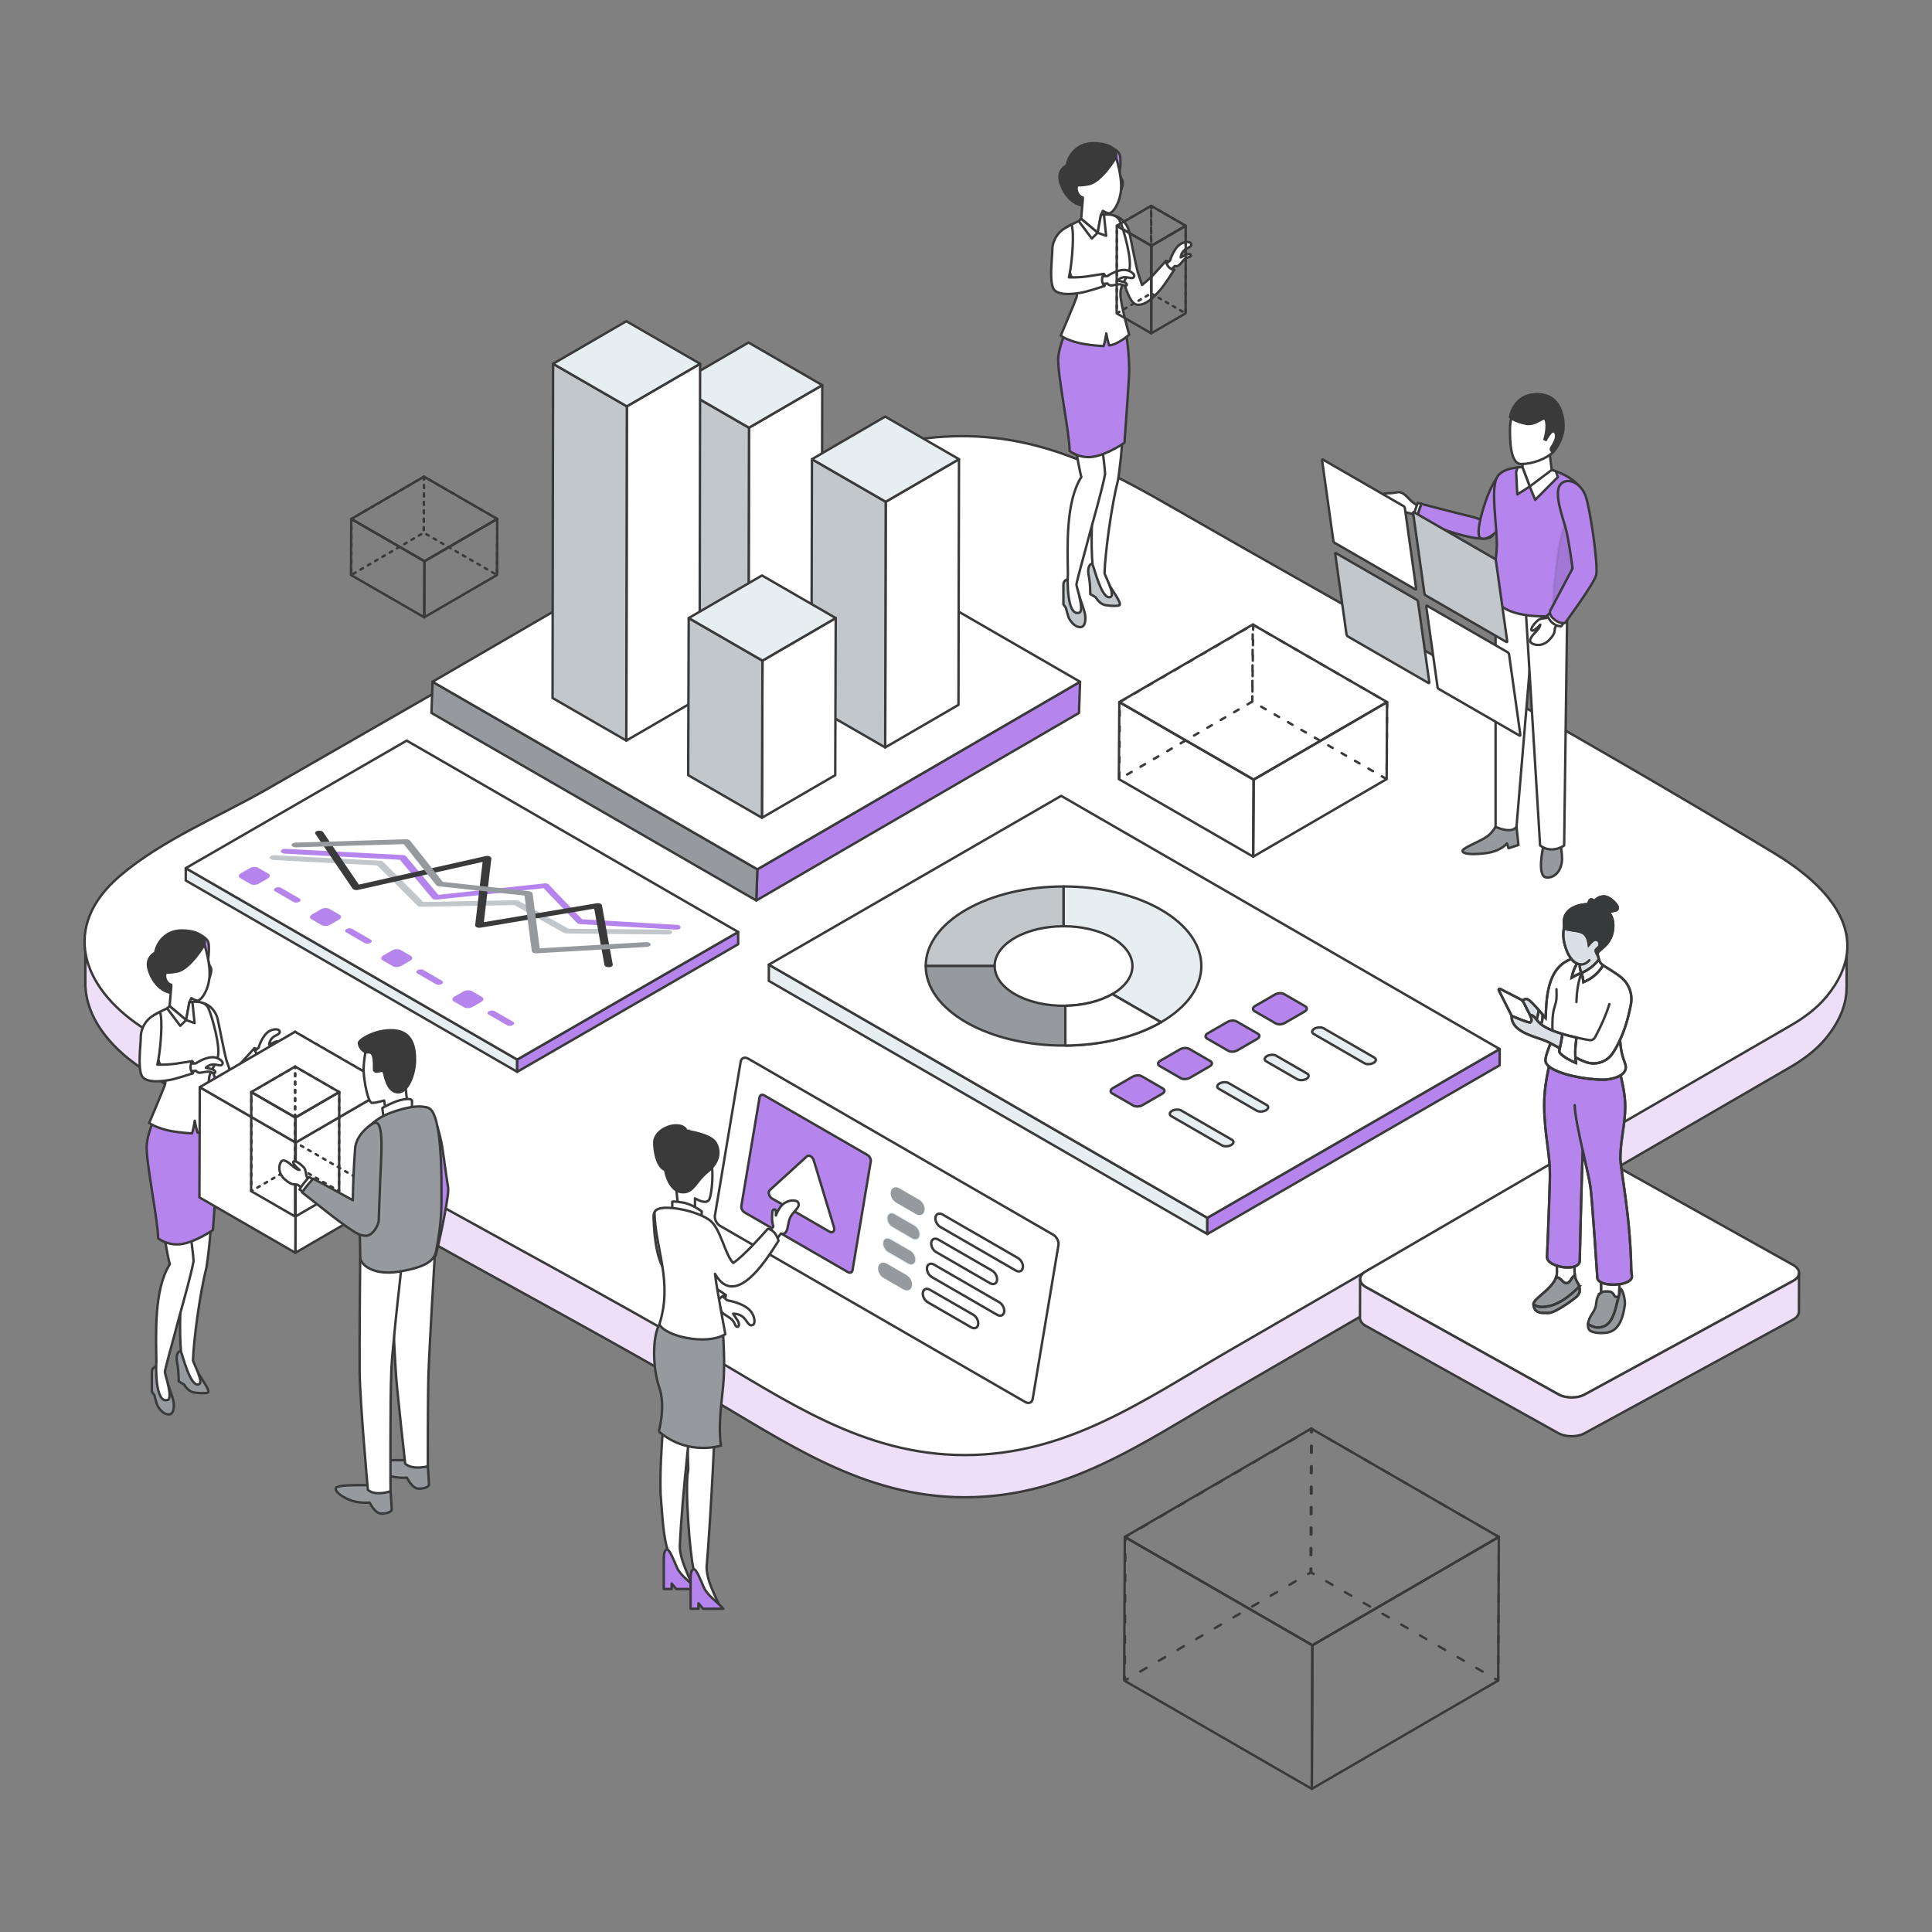 <?xml version="1.0" encoding="UTF-8"?>
<svg id="Layer_1" data-name="Layer 1" xmlns="http://www.w3.org/2000/svg" viewBox="0 0 800 800">
  <rect x="0" y="0" width="800" height="800" fill="#808080" stroke="none"/>
  <defs>
    <style>
      .cls-1 {
        stroke-dasharray: 0 0 1.18 2.35;
      }

      .cls-1, .cls-2, .cls-3, .cls-4, .cls-5, .cls-6, .cls-7, .cls-8, .cls-9, .cls-10, .cls-11, .cls-12, .cls-13, .cls-14, .cls-15, .cls-16, .cls-17, .cls-18, .cls-19, .cls-20, .cls-21, .cls-22, .cls-23, .cls-24, .cls-25, .cls-26, .cls-27 {
        stroke: #3a3a3a;
      }

      .cls-1, .cls-3, .cls-4, .cls-5, .cls-6, .cls-7, .cls-8, .cls-9, .cls-11, .cls-12, .cls-13, .cls-14, .cls-15, .cls-18, .cls-19, .cls-21, .cls-22, .cls-23, .cls-24, .cls-27 {
        stroke-linecap: round;
        stroke-linejoin: round;
      }

      .cls-1, .cls-7, .cls-11, .cls-28, .cls-19, .cls-25 {
        fill: #fff;
      }

      .cls-2, .cls-10, .cls-16, .cls-17, .cls-20, .cls-25, .cls-26 {
        stroke-miterlimit: 10;
      }

      .cls-2, .cls-29, .cls-27 {
        fill: #969a9e;
      }

      .cls-30, .cls-31, .cls-28, .cls-32, .cls-33, .cls-29 {
        stroke-width: 0px;
      }

      .cls-30, .cls-6, .cls-16 {
        fill: #b584ed;
      }

      .cls-3, .cls-32, .cls-26 {
        fill: #3a3a3a;
      }

      .cls-4 {
        stroke-dasharray: 0 0 1.14 2.28;
      }

      .cls-4, .cls-8, .cls-9, .cls-12, .cls-13, .cls-14, .cls-18, .cls-21, .cls-23, .cls-24 {
        fill: none;
      }

      .cls-5, .cls-33 {
        fill: #c2c7cc;
      }

      .cls-31, .cls-15 {
        fill: #e7eef2;
      }

      .cls-34 {
        isolation: isolate;
      }

      .cls-8 {
        stroke-dasharray: 0 0 2.82 5.65;
      }

      .cls-9 {
        stroke-dasharray: 0 0 1.16 2.33;
      }

      .cls-10 {
        opacity: .1;
      }

      .cls-11 {
        stroke-dasharray: 0 0 1.17 2.34;
      }

      .cls-12 {
        stroke-dasharray: 0 0 1.17 2.34;
      }

      .cls-13 {
        stroke-dasharray: 0 0 1.14 2.29;
      }

      .cls-14 {
        stroke-dasharray: 0 0 1.17 2.35;
      }

      .cls-17 {
        fill: #373a3a;
      }

      .cls-18 {
        stroke-dasharray: 0 0 2.99 5.98;
      }

      .cls-19 {
        stroke-dasharray: 0 0 1.17 2.34;
      }

      .cls-20 {
        fill: #dae0e5;
      }

      .cls-21 {
        stroke-dasharray: 0 0 2.14 4.27;
      }

      .cls-22 {
        fill: #eddff8;
      }

      .cls-24 {
        stroke-dasharray: 0 0 2.98 5.95;
      }
    </style>
  </defs>
  <g>
    <path class="cls-22" d="m35.34,386.98v21.86h.05c.72,12.4,9.5,24.28,23.04,33.4,73.6,49.55,155.18,90.02,231.91,134.54,35.43,20.55,66.83,43.21,109.22,43.21s73.81-22.66,109.22-43.21c77.3-44.85,154.61-89.69,231.91-134.54,5.57-3.17,11.21-7.25,15.3-12.23,6.14-7.47,8.66-14.55,8.63-21.17h.02v-21.86H35.34Z"/>
    <path class="cls-7" d="m741,424.92c-77.37,44.81-154.74,89.61-232.12,134.42-35.46,20.53-66.93,43.17-109.32,43.17-42.42,0-73.85-22.63-109.32-43.17-76.8-44.48-158.44-84.91-232.12-134.42-24.09-16.19-33.12-41.1-8.56-62.15,17.48-14.98,41.6-24.84,61.34-36.18,48.48-27.86,96.96-55.72,145.45-83.57,40.11-23.05,83.25-57.91,131.24-61.96,36.76-3.1,64.45,9.83,95.36,27.59,83.81,48.16,168.9,94.59,251.62,144.58,21.96,13.27,42.59,34.13,21.74,59.47-4.1,4.98-9.75,9.06-15.32,12.22h0Z"/>
  </g>
  <g>
    <g>
      <g>
        <path class="cls-6" d="m588.49,208.62l-1.89,5.47s7.66,4.32,16.2,6.8c8.54,2.48,13.63,2.88,15.16.99s-1.05-6.12-8.33-7.86-21.15-5.39-21.15-5.39Z"/>
        <path class="cls-6" d="m626.97,195.21c-4.6-2.33-7.79,2.95-10.13,8.1s-6.34,18.2-3.74,19.51c2.6,1.32,8.41-2.98,9.7-7.92,1.29-4.94,4.48-8.26,5.91-11.18s1.53-6.87-1.73-8.52Z"/>
        <path class="cls-7" d="m588.19,209.51s-.99.23-3.2-1.51-3.8-4.77-6.65-4.12c-3.48.79-5.38-.19-6.02,1.29-.64,1.48,1.52,3.18,4.08,4.52,2.56,1.35,5.96,2.89,10.56,3.39l1.23-3.57Z"/>
        <polygon class="cls-7" points="588.49 208.62 587.07 208.18 585.23 213.44 586.61 214.09 588.49 208.62"/>
      </g>
      <g>
        <path class="cls-27" d="m627.95,342.37l.8,7.53-4.09,1.34-.66-1.99s-2.44,3.09-8.09,3.93c-6,.89-10.31.48-10.31-.81s6.97-3.8,10-5.88c2.22-1.52,3.69-4.12,3.69-4.12h8.66Z"/>
        <path class="cls-27" d="m646.31,350.31s.51,3.15.51,5.51c0,2.65-1.59,7.56-6.2,7.56s-1.54-13.07-1.54-13.07h7.23Z"/>
        <path class="cls-7" d="m619.29,240.99v101.37s4.05,1.97,6.84,1.23c.72-.2,1.37-.59,1.82-1.23l8.48-101.37h-17.14Z"/>
        <path class="cls-7" d="m631.08,240.99l6.64,109.11c2.87,2.12,5.73,1.8,7.65,1.14,1.41-.48,2.31-1.14,2.31-1.14l1.42-109.11h-18.02Z"/>
      </g>
      <path class="cls-6" d="m619.79,248.56c2.8,6.13,16.62,7.35,24.68,6.33h.01c.91-.12,1.76-.25,2.5-.43,7.3-1.66,3.96-16.59,3.96-23.05,0-5.81,6.13-18.5,5.06-25.67-.12-.79-.32-1.52-.63-2.15-3.14-6.45-12.82-9.01-12.82-9.01l-12.64-1.11s-8.09,0-10.18,4.47c-2.44,5.24.07,18.93.07,27.41s-3.14,16.41,0,23.22Z"/>
      <polygon class="cls-7" points="642.54 194.58 641.98 200.2 633.43 201.44 630.4 193.44 631.28 183.38 641.17 183.56 642.54 194.58"/>
      <polygon class="cls-7" points="642.54 194.59 633.43 201.44 635.7 206.97 645.1 197.51 644.2 195.14 642.54 194.59"/>
      <polygon class="cls-7" points="633.43 201.44 630.4 193.44 628.38 193.56 627.81 195.48 628.28 204.75 633.43 201.44"/>
      <path class="cls-10" d="m644.48,254.89h.01c.91-.12,1.76-.25,2.5-.43,7.3-1.66,3.96-16.59,3.96-23.05,0-5.81,6.13-18.5,5.06-25.67-4.86-.4-9.3,12.29-10.89,23.22-1.6,10.92-3.13,25.88-.63,25.93Z"/>
      <path class="cls-7" d="m627.25,169.58s-2,3.23-2,7.83,0,14.73,4.65,14.73,10.37-2.11,13.23-4.97c0,0,2.6-6.15,2.6-8.82s-2.05-10.1-8.06-11.73c-7.62-2.06-9.53,1.06-10.41,2.95Z"/>
      <path class="cls-3" d="m643.14,187.18l-.53-.35c-.48-.32-.6-.96-.28-1.44.65-.97,1.64-2.6,1.94-4.04.46-2.21-.89-3.66-2.3-2-.88,1.04-1.56,2.16-1.8,2.81l-.64-.25c.51-1.42,1.37-5.58.55-7.94-.8-2.29-3.73,2.41-8.34,1.48-4.61-.92-6.47-2.68-6.47-2.68,0,0,1.23-9.56,11.24-9.56s10.94,9.89,10.94,13.46-2.18,8.32-4.3,10.51Z"/>
      <g>
        <path class="cls-7" d="m634.2,261.04c-.48-.37.44-2.37,2.74-4.27,1.28-1.06,3.47-.41,4.45-1.41.99-.99,1.99-2.2,1.99-2.2l3.87,2.94s-1.86,1.73-2.99,3.22c-1.13,1.49.62,2.19-2.79,5.7-2.71,2.8-6.18,2.25-7.44,1.15-1.22-1.07.33-2.89,2.09-4.73,1.76-1.84,1.68-2.79,1.68-2.79,0,0-2.68,3.09-3.6,2.39Z"/>
        <path class="cls-7" d="m642.63,252.97l-1.9,1.89s.6,1.94,2.44,3.32c1.53,1.15,3.26,1.17,3.26,1.17l1.53-2.02s-1.79-.73-3.16-1.83c-1.38-1.1-2.17-2.53-2.17-2.53Z"/>
        <path class="cls-6" d="m643.79,256.66c1.21.92,2.24,1.25,2.99,1.32.84.11,1.33-.1,1.33-.1,0,0,11.77-15.92,12.8-19.66,1.03-3.72-2.48-27.89-4.38-32.94-1.89-5.05-6.6-7.36-9.56-5.41-.28.19-.52.39-.72.63-3.23,3.52,1.18,14.4,2.35,19.33,1.24,5.25,2.57,15.51,2.57,15.51l-9.33,17.67s-.59,1.7,1.96,3.64Z"/>
      </g>
    </g>
    <g>
      <path class="cls-7" d="m581.73,210.42l4.67,33.3c.04.32-.11.46-.35.33l-33.42-19.29c-.24-.14-.46-.5-.51-.82l-4.67-33.3c-.04-.32.11-.46.35-.33l33.42,19.29c.24.14.46.5.51.82Z"/>
      <path class="cls-7" d="m624.87,270.95l4.67,33.3c.04.32-.11.46-.35.33l-33.42-19.29c-.24-.14-.46-.5-.51-.82l-4.67-33.3c-.04-.32.11-.46.35-.33l33.42,19.29c.24.14.46.5.51.82Z"/>
      <path class="cls-5" d="m587.17,249.18l4.67,33.3c.04.32-.11.46-.35.33l-33.42-19.29c-.24-.14-.46-.5-.51-.82l-4.67-33.3c-.04-.32.11-.46.35-.33l33.42,19.29c.24.14.46.5.51.82Z"/>
      <path class="cls-5" d="m619.43,232.19l4.67,33.3c.04.32-.11.46-.35.33l-33.42-19.29c-.24-.14-.46-.5-.51-.82l-4.67-33.3c-.04-.32.11-.46.35-.33l33.42,19.29c.24.14.46.5.51.82Z"/>
    </g>
  </g>
  <g>
    <g class="cls-34">
      <g>
        <polygon class="cls-30" points="447.23 282.3 446.79 295.22 313.16 372.87 313.61 359.96 447.23 282.3"/>
        <polygon class="cls-23" points="447.23 282.3 446.79 295.22 313.16 372.87 313.61 359.96 447.23 282.3"/>
      </g>
      <g>
        <polygon class="cls-29" points="313.61 359.96 313.16 372.87 178.66 295.22 179.11 282.3 313.61 359.96"/>
        <polygon class="cls-23" points="313.61 359.96 313.16 372.87 178.66 295.22 179.11 282.3 313.61 359.96"/>
      </g>
      <g>
        <polygon class="cls-28" points="447.23 282.3 313.61 359.96 179.11 282.3 312.73 204.65 447.23 282.3"/>
        <polygon class="cls-23" points="447.23 282.3 313.61 359.96 179.11 282.3 312.73 204.65 447.23 282.3"/>
      </g>
    </g>
    <g>
      <g class="cls-34">
        <polygon class="cls-7" points="340.48 159.48 340.26 261.21 309.92 278.84 310.14 177.11 340.48 159.48"/>
        <polygon class="cls-5" points="310.14 177.11 309.92 278.84 279.38 261.21 279.59 159.48 310.14 177.11"/>
        <polygon class="cls-15" points="340.48 159.48 310.14 177.11 279.59 159.48 309.94 141.84 340.48 159.48"/>
      </g>
      <g class="cls-34">
        <polygon class="cls-7" points="289.9 150.63 289.69 289.03 259.34 306.66 259.56 168.26 289.9 150.63"/>
        <polygon class="cls-5" points="259.56 168.26 259.34 306.66 228.8 289.03 229.02 150.63 259.56 168.26"/>
        <polygon class="cls-15" points="289.9 150.63 259.56 168.26 229.02 150.63 259.36 133 289.9 150.63"/>
      </g>
      <g class="cls-34">
        <polygon class="cls-7" points="397.1 190.14 396.88 291.87 366.54 309.5 366.75 207.77 397.1 190.14"/>
        <polygon class="cls-5" points="366.75 207.77 366.54 309.5 335.99 291.87 336.21 190.14 366.75 207.77"/>
        <polygon class="cls-15" points="397.1 190.14 366.75 207.77 336.21 190.14 366.55 172.5 397.1 190.14"/>
      </g>
      <g class="cls-34">
        <polygon class="cls-7" points="346.06 255.92 345.85 320.99 315.5 338.62 315.72 273.56 346.06 255.92"/>
        <polygon class="cls-5" points="315.72 273.56 315.5 338.62 284.96 320.99 285.18 255.92 315.72 273.56"/>
        <polygon class="cls-15" points="346.06 255.92 315.72 273.56 285.18 255.92 315.52 238.29 346.06 255.92"/>
      </g>
    </g>
  </g>
  <g>
    <g>
      <polygon class="cls-15" points="214.16 443.82 76.91 364.58 76.91 359.49 214.16 438.74 214.16 443.82"/>
      <polygon class="cls-6" points="214.16 443.82 305.66 390.99 305.66 385.91 214.16 438.74 214.16 443.82"/>
      <polygon class="cls-7" points="214.16 438.74 76.91 359.49 168.41 306.67 305.66 385.91 214.16 438.74"/>
    </g>
    <path class="cls-33" d="m112.19,355.82c-.35-.2-.55-.49-.5-.79.09-.55.92-.95,1.87-.9l43.81,2.28c.56.03,1.06.21,1.34.49l16.6,16.59,38.29-.72c.47,0,.92.09,1.26.28l20.51,11.5,41.29.42c.95,0,1.71.46,1.69,1.01-.02.55-.8.99-1.76.98l-41.97-.43c-.44,0-.86-.11-1.17-.28l-20.48-11.48-38.6.73c-.64.01-1.23-.18-1.55-.5l-16.67-16.66-42.92-2.23c-.42-.02-.79-.13-1.06-.29Z"/>
    <path class="cls-30" d="m116.78,353.17c-.35-.2-.55-.49-.5-.79.09-.55.92-.95,1.87-.9l48.65,2.59c.56.03,1.06.21,1.34.49l13.37,15.97,44.22-4.76c.47,0,.92.09,1.26.28l14.05,14.61,39.13,2.29c.95,0,1.71.46,1.69,1.01-.02.55-.8.99-1.76.98l-39.82-2.29c-.44,0-.86-.11-1.17-.28l-14.02-14.59-44.52,4.77c-.64.01-1.23-.18-1.55-.5l-13.44-16.04-47.76-2.54c-.42-.02-.79-.13-1.06-.29Z"/>
    <path class="cls-32" d="m146.37,368.29c-.16-.09-.29-.21-.38-.34l-15.4-22.65c-.35-.51.09-1.09.98-1.29.89-.2,1.89.05,2.24.56l14.77,21.72,52.54-11.81c.55-.12,1.17-.08,1.65.13.48.2.74.53.7.87l-3.11,26.36,46.7-7.82c.49-.08,1.02-.03,1.44.13.43.16.7.43.75.72l4.48,24.54c.1.55-.59,1.04-1.53,1.09-.95.06-1.8-.34-1.9-.89l-4.26-23.35-47.09,7.88c-.54.09-1.12.02-1.56-.18-.44-.2-.68-.52-.64-.84l3.09-26.22-51.61,11.6c-.66.15-1.38.05-1.85-.22Z"/>
    <path class="cls-29" d="m121.24,350.6c-.29-.17-.48-.4-.5-.65-.05-.55.68-1.02,1.63-1.05l45.8-1.38c.71-.02,1.37.21,1.66.58l13.52,17.07,35.78,3.88c.77.08,1.34.45,1.4.9l2.97,22.72,44.02-2.56c.95-.06,1.79.34,1.89.89.1.55-.6,1.04-1.54,1.09l-45.78,2.66c-.46.03-.92-.06-1.28-.23-.36-.18-.58-.42-.61-.69l-3.01-22.98-35.36-3.83c-.55-.06-1.02-.27-1.25-.56l-13.41-16.93-44.63,1.34c-.51.02-.98-.1-1.31-.29Z"/>
    <g>
      <g>
        <path class="cls-30" d="m133.18,383.07l-4.21-2.43c-.89-.51-.78-1.41.25-2.01l3.71-2.14c1.03-.59,2.59-.66,3.48-.14l4.21,2.43c.89.51.78,1.41-.25,2.01l-3.71,2.14c-1.03.59-2.59.66-3.48.14Z"/>
        <path class="cls-30" d="m151.07,390.54l-7.77-4.49c-.59-.34-.52-.94.17-1.34h0c.68-.4,1.72-.44,2.31-.1l7.77,4.49c.59.34.52.94-.17,1.34h0c-.68.4-1.72.44-2.31.1Z"/>
      </g>
      <g>
        <path class="cls-30" d="m103.69,366.05l-4.21-2.43c-.89-.51-.78-1.41.25-2.01l3.71-2.14c1.03-.59,2.59-.66,3.48-.14l4.21,2.43c.89.51.78,1.41-.25,2.01l-3.71,2.14c-1.03.59-2.59.66-3.48.14Z"/>
        <path class="cls-30" d="m121.59,373.52l-7.77-4.49c-.59-.34-.52-.94.17-1.34h0c.68-.4,1.72-.44,2.31-.1l7.77,4.49c.59.34.52.94-.17,1.34h0c-.68.4-1.72.44-2.31.1Z"/>
      </g>
      <g>
        <path class="cls-30" d="m162.66,400.09l-4.21-2.43c-.89-.51-.78-1.41.25-2.01l3.71-2.14c1.03-.59,2.59-.66,3.48-.14l4.21,2.43c.89.51.78,1.41-.25,2.01l-3.71,2.14c-1.03.59-2.59.66-3.48.14Z"/>
        <path class="cls-30" d="m180.56,407.56l-7.77-4.49c-.59-.34-.52-.94.17-1.34h0c.68-.4,1.72-.44,2.31-.1l7.77,4.49c.59.34.52.94-.17,1.34h0c-.68.4-1.72.44-2.31.1Z"/>
      </g>
      <g>
        <path class="cls-30" d="m192.14,417.11l-4.21-2.43c-.89-.51-.78-1.41.25-2.01l3.71-2.14c1.03-.59,2.59-.66,3.48-.14l4.21,2.43c.89.51.78,1.41-.25,2.01l-3.71,2.14c-1.03.59-2.59.66-3.48.14Z"/>
        <path class="cls-30" d="m210.04,424.58l-7.77-4.49c-.59-.34-.52-.94.17-1.34h0c.68-.4,1.72-.44,2.31-.1l7.77,4.49c.59.34.52.94-.17,1.34h0c-.68.4-1.72.44-2.31.1Z"/>
      </g>
    </g>
  </g>
  <g>
    <g>
      <polygon class="cls-15" points="499.93 511 318.36 406.17 318.36 399.44 499.93 504.27 499.93 511"/>
      <polygon class="cls-6" points="499.93 511 620.98 441.11 620.98 434.38 499.93 504.27 499.93 511"/>
      <polygon class="cls-7" points="499.93 504.27 318.36 399.44 439.41 329.55 620.98 434.38 499.93 504.27"/>
    </g>
    <g>
      <g>
        <path class="cls-15" d="m480.74,423.3l-20.17-11.65c11.14-6.43,11.13-16.87,0-23.3-5.57-3.22-12.87-4.82-20.18-4.82v-16.47c14.6,0,29.21,3.21,40.35,9.64,22.28,12.86,22.28,33.73,0,46.59Z"/>
        <path class="cls-5" d="m420.21,388.36c-5.57,3.22-8.36,7.43-8.36,11.65h-28.53c0-8.43,5.57-16.87,16.71-23.3,11.14-6.43,25.74-9.64,40.34-9.64v16.47c-7.3,0-14.6,1.61-20.16,4.82Z"/>
        <path class="cls-27" d="m480.74,423.3c-10.95,6.32-25.26,9.54-39.6,9.64-14.85.11-29.76-3.11-41.09-9.65-5.51-3.18-9.66-6.85-12.45-10.77-2.83-4-4.27-8.26-4.27-12.52h28.54c-.01,2.13.7,4.26,2.13,6.27,1.4,1.95,3.46,3.78,6.22,5.38,5.75,3.32,13.37,4.93,20.92,4.82,7.05-.11,14.04-1.71,19.43-4.82l20.18,11.65Z"/>
        <path class="cls-7" d="m480.74,423.3c-10.95,6.32-25.26,9.54-39.6,9.64v-16.48c7.05-.11,14.04-1.71,19.43-4.82l20.18,11.65Z"/>
      </g>
      <g>
        <g>
          <path class="cls-6" d="m528.22,423.76l-8.73-5.04c-.97-.56-.85-1.54.27-2.19l8.19-4.73c1.12-.65,2.82-.72,3.79-.16l8.73,5.04c.97.56.85,1.54-.27,2.19l-8.19,4.73c-1.12.65-2.82.72-3.79.16Z"/>
          <path class="cls-15" d="m564.97,440.26l-20.97-12.1c-.98-.56-.85-1.55.27-2.2h0c1.13-.65,2.83-.72,3.81-.16l20.97,12.1c.98.56.85,1.55-.27,2.2h0c-1.13.65-2.83.72-3.81.16Z"/>
        </g>
        <g>
          <path class="cls-6" d="m469.27,457.79l-8.73-5.04c-.97-.56-.85-1.54.27-2.19l8.19-4.73c1.12-.65,2.82-.72,3.79-.16l8.73,5.04c.97.56.85,1.54-.27,2.19l-8.19,4.73c-1.12.65-2.82.72-3.79.16Z"/>
          <path class="cls-15" d="m506.01,474.29l-20.97-12.1c-.98-.56-.85-1.55.27-2.2h0c1.13-.65,2.83-.72,3.81-.16l20.97,12.1c.98.56.85,1.55-.27,2.2h0c-1.13.65-2.83.72-3.81.16Z"/>
        </g>
        <g>
          <path class="cls-6" d="m508.57,435.1l-8.73-5.04c-.97-.56-.85-1.54.27-2.19l8.19-4.73c1.12-.65,2.82-.72,3.79-.16l8.73,5.04c.97.56.85,1.54-.27,2.19l-8.19,4.73c-1.12.65-2.82.72-3.79.16Z"/>
          <g>
            <path class="cls-31" d="m537.15,446.89l-12.8-7.39c-.98-.56-.85-1.55.27-2.2h0c1.13-.65,2.83-.72,3.81-.16l12.8,7.39c.98.56.85,1.55-.27,2.2h0c-1.13.65-2.83.72-3.81.16Z"/>
            <path class="cls-23" d="m537.15,446.89l-12.8-7.39c-.98-.56-.85-1.55.27-2.2h0c1.13-.65,2.83-.72,3.81-.16l12.8,7.39c.98.56.85,1.55-.27,2.2h0c-1.13.65-2.83.72-3.81.16Z"/>
          </g>
        </g>
        <g>
          <path class="cls-6" d="m488.92,446.45l-8.73-5.04c-.97-.56-.85-1.54.27-2.19l8.19-4.73c1.12-.65,2.82-.72,3.79-.16l8.73,5.04c.97.56.85,1.54-.27,2.19l-8.19,4.73c-1.12.65-2.82.72-3.79.16Z"/>
          <path class="cls-15" d="m520.38,459.9l-15.68-9.05c-.98-.56-.85-1.55.27-2.2h0c1.13-.65,2.83-.72,3.81-.16l15.68,9.05c.98.56.85,1.55-.27,2.2h0c-1.13.65-2.83.72-3.81.16Z"/>
        </g>
      </g>
    </g>
  </g>
  <g class="cls-34">
    <g>
      <polygon class="cls-23" points="574.36 290.72 574.18 322.61 518.92 354.72 519.11 322.83 574.36 290.72"/>
      <polygon class="cls-21" points="518.93 258.61 518.56 290.5 463.49 322.61 463.67 290.72 518.93 258.61"/>
      <polygon class="cls-23" points="519.11 322.83 518.92 354.72 463.3 322.61 463.49 290.72 519.11 322.83"/>
      <polygon class="cls-21" points="574.36 290.72 574.18 322.61 518.56 290.5 518.74 258.61 574.36 290.72"/>
      <polygon class="cls-23" points="574.36 290.72 519.11 322.83 463.49 290.72 518.74 258.61 574.36 290.72"/>
    </g>
  </g>
  <g class="cls-34">
    <g>
      <polygon class="cls-23" points="205.9 214.88 205.8 238.09 175.67 255.61 175.77 232.4 205.9 214.88"/>
      <polygon class="cls-9" points="175.57 197.37 175.47 220.58 145.44 238.1 145.54 214.88 175.57 197.37"/>
      <polygon class="cls-23" points="175.77 232.4 175.67 255.61 145.34 238.1 145.44 214.88 175.77 232.4"/>
      <polygon class="cls-9" points="205.9 214.88 205.8 238.09 175.47 220.58 175.57 197.37 205.9 214.88"/>
      <polygon class="cls-23" points="205.9 214.88 175.77 232.4 145.44 214.88 175.57 197.37 205.9 214.88"/>
    </g>
  </g>
  <g class="cls-34">
    <g>
      <polygon class="cls-23" points="620.64 636.41 620.38 695.87 543.19 740.73 543.44 681.27 620.64 636.41"/>
      <g>
        <polyline class="cls-23" points="541.91 592.3 543.2 591.55 543.19 593.05"/>
        <line class="cls-8" x1="543.17" y1="598.69" x2="542.96" y2="646.7"/>
        <polyline class="cls-23" points="542.95 649.52 542.94 651.01 541.65 651.76"/>
        <line class="cls-24" x1="536.5" y1="654.75" x2="469.61" y2="693.63"/>
        <polyline class="cls-23" points="467.04 695.12 465.75 695.87 465.75 694.38"/>
        <line class="cls-8" x1="465.78" y1="688.73" x2="465.99" y2="640.73"/>
        <polyline class="cls-23" points="466 637.91 466 636.41 467.29 635.66"/>
        <line class="cls-24" x1="472.44" y1="632.67" x2="539.33" y2="593.8"/>
      </g>
      <polygon class="cls-23" points="543.44 681.27 543.19 740.73 465.49 695.87 465.75 636.41 543.44 681.27"/>
      <g>
        <polyline class="cls-23" points="619.34 635.67 620.64 636.41 620.63 637.9"/>
        <line class="cls-8" x1="620.61" y1="643.55" x2="620.4" y2="691.56"/>
        <polyline class="cls-23" points="620.38 694.38 620.38 695.87 619.09 695.13"/>
        <line class="cls-18" x1="613.91" y1="692.14" x2="546.56" y2="653.26"/>
        <polyline class="cls-23" points="543.97 651.76 542.68 651.01 542.69 649.52"/>
        <line class="cls-8" x1="542.71" y1="643.87" x2="542.92" y2="595.87"/>
        <polyline class="cls-23" points="542.93 593.05 542.94 591.55 544.23 592.3"/>
        <line class="cls-18" x1="549.41" y1="595.29" x2="616.75" y2="634.17"/>
      </g>
      <polygon class="cls-23" points="620.64 636.41 543.44 681.27 465.75 636.41 542.94 591.55 620.64 636.41"/>
    </g>
  </g>
  <g class="cls-34">
    <path class="cls-7" d="m742.63,523.87c3.08,1.78,3.1,4.66.04,6.44l-86.3,47.03c-3.06,1.78-8.04,1.78-11.12,0l-79.73-44.41c-3.08-1.78-3.1-4.66-.04-6.44l83.61-48.67c3.06-1.78,8.04-1.78,11.12,0l82.42,46.06Z"/>
    <path class="cls-22" d="m742.66,530.32l-86.3,47.03c-3.06,1.78-8.04,1.78-11.12,0l-79.73-44.41c-1.55-.9-2.33-2.07-2.32-3.24l-.05,16.03c0,1.17.77,2.35,2.32,3.24l79.73,44.41c3.08,1.78,8.06,1.78,11.12,0l86.3-47.03c1.52-.88,2.28-2.04,2.29-3.2l.05-16.03c0,1.16-.76,2.32-2.29,3.2Z"/>
  </g>
  <g>
    <g>
      <g>
        <path class="cls-6" d="m482.79,108.06s2.4.17,3.36,3.75c0,0-1.76-.04-2.86-1.03-1.11-.99-.5-2.72-.5-2.72Z"/>
        <path class="cls-7" d="m493.14,100.79c-.31-.71-2.53-.88-4.36.29-2.85,1.83-4.27,6.77-4.27,6.77l-2.54,2.16,2.48,2.21,2.01-2.07s.75.28,1.57-.22,1.83-2.27,2.95-2.95,2.12-.53,2.16-1.19c.04-.67-1.04-.76-2.03-.28-.99.48-2.19,1.06-2.19,1.06,0,0,.03-1.51,1.26-2.77,1.32-1.36,3.66-1.42,2.97-3.01Z"/>
        <path class="cls-7" d="m460.2,99.3c1.32,3.58,4.58,16.69,5.9,19.99,1.19,2.98,2.6,7.21,5.42,6.89,3.17.06,6.45-3.44,8.52-5.68,2.09-2.26,6.11-8.7,6.11-8.7,0,0-1.49-.27-2.37-1.43-.88-1.16-1-2.32-1-2.32,0,0-2.86,3.14-4.68,5.18-1.33,1.49-3.32,3.25-5.2,4.76-.63-2.01-1.4-3.95-1.74-5.2-.94-3.36-2.64-12.56-3.58-16.8-.94-4.24-5.01-7.3-7.39-6.52-3.97,1.3-1.32,6.24,0,9.82Z"/>
      </g>
      <path class="cls-5" d="m451.47,246.02l2.24,1.28s1.56,2.91,4.09,3.29c2.53.39,5.19.43,5.76,0,1.12-.85-3.52-6.73-4.23-8.48-.71-1.75-5.33-8.66-6.96-8.66s-2.01,2.49-1.63,4.47c.39,1.98.72,4.35.72,8.1Z"/>
      <path class="cls-5" d="m447.33,259.68c2.37,0,2.37-3.97,1.76-6.22-.61-2.26-2-5.92-2.35-7.26-.35-1.35-2.12-6.4-3.6-6.4s-2.81.55-2.81,2.31v8.15l1.04,1.45s.61,2.41,1,3.62c.39,1.21,2.31,4.35,4.96,4.35Z"/>
      <path class="cls-7" d="m452.42,233.83c.53.71,3.9,15.32,7.53,13.29,1.82-.77-2.45-8.95-2.59-9.75.25-8.37,2.83-27.85,5.63-38.78.75-4.88,5.76-40.96-3.66-41.77-4.78-.07-5.14,4.64-5.28,9.72.33,7.54-2.05,27.61.33,32.2-2.66,7.99-2.68,28.83-1.96,35.1Z"/>
      <path class="cls-7" d="m442.19,237.87c-.15,1.56-.59,17.27,4.55,15.86,2.57-.29-1.02-10.8-1.02-11.6s2.49-10.06,3.96-15.35c1.39-5.72,6.62-23.39,7.93-30.56-.15-3.04-1.53-14.03-2.78-20.56-1.32-6.9-3.56-19.28-9.25-18.21-4.7.88-4.11,5.58-3.23,10.57,1.08,5.68,4.41,26.54,5.43,29.47-6.69,10.47-5.71,29.43-5.58,40.37Z"/>
      <path class="cls-6" d="m467.48,156.02c-.55,9.58-1.87,27.32-1.87,27.32,0,0-6.61,4.63-12.56,5.73-.6.11-1.18.18-1.74.2-5.01.24-8.4-2.52-8.4-2.52.11-6.5-5.07-31.84-4.73-38.23.33-6.39,4.73-14.54,4.73-14.54,0,0,3.35-.39,7.25-.52,1.19-.04,2.44-.06,3.66-.03,5.18.11,11.9,1.21,11.9,1.21,0,0,2.31,11.79,1.76,21.37Z"/>
      <path class="cls-3" d="m441.63,68.55s-2.76,1.26-2.93,4.48c-.16,3.23,3.06,10.67,9.03,12s8.95-6.31,7.69-10.72c-1.26-4.4-9.38-9.08-13.79-5.77Z"/>
      <path class="cls-6" d="m460.75,61.34s2.46,1.17,2.96,2.88c.5,1.72.16,5.26-.01,6.57-.18,1.31.47,2.94.96,3.73.99,1.59-.95,5.76-1.72,6.75-.77.99-2.7-1.87-3.51-6.5s-.27-14.48,1.32-13.44Z"/>
      <path class="cls-7" d="m467.56,112.07c-1.41,4.33-3.76,5.58-3.61,9.99.15,4.41,3.61,16.52,3.61,16.52,0,0-4.66,4.14-8.26,4.43,0,0-.63-1.53-1.2-4.95,0,0-.51,3.41-1.13,5.25,0,0-4.34-.2-8.39-.92-1.17-.21-2.31-.46-3.32-.77-4.52-1.36-6.03-2.64-6.03-2.64,0,0,6.04-14.25,6.54-15.85.5-1.6-.38-4.46-1.87-7.82-1.49-3.36-4.48-15.51-2.72-20.95,0,0,.82-.51,2.13-1.2,1.99-1.05,5.1-2.52,8.15-3.28,7.35-1.82,11.02-1.4,12.41,1.91,1.39,3.3,5.09,15.93,3.68,20.27Z"/>
      <path class="cls-7" d="m446.13,79.68c.48,1.17,1.38,1.96,2.22,2.07l.03.68-.7,8.17,6.84,5.78,1.34-7.37s.41-.78.81-1.71c1.09.66,2.04,1.02,2.5,1.04,1.47.07,4.44-3.83,5-9.53.56-5.7-2.06-13.63-2.06-13.63l-11.89-.09s.24,4.58.53,9.29l-2.78-.14.1,2.06c-.43-.2-.87-.23-1.26-.08-1,.41-1.31,1.96-.7,3.47Z"/>
      <polygon class="cls-7" points="446.66 91.56 447.68 90.6 454.52 96.38 452.09 98.77 446.66 91.56"/>
      <polygon class="cls-7" points="454.52 96.38 458.02 97.64 457.12 88.85 455.87 89.01 454.52 96.38"/>
      <g>
        <path class="cls-6" d="m457.04,113.42s1.75,1.64.23,5.03c0,0-1.33-1.14-1.57-2.61-.23-1.47,1.34-2.42,1.34-2.42Z"/>
        <path class="cls-7" d="m469.65,114.33c.21-.74-1.4-2.28-3.56-2.53-3.36-.39-7.59,2.54-7.59,2.54l-3.33.06.52,3.29,2.87-.33s.41.69,1.35.82,2.86-.6,4.15-.42,1.97.93,2.42.44c.45-.49-.33-1.25-1.4-1.5s-2.37-.57-2.37-.57c0,0,.98-1.15,2.73-1.35,1.88-.22,3.73,1.22,4.2-.46Z"/>
      </g>
      <path class="cls-3" d="m462.12,65.18s-5.97,10.03-11.25,11.09c-5.28,1.06-8.79.55-9.28-5.1-.49-5.65,3.8-12.05,11.35-11.89,7.55.16,9.9,3.15,9.17,5.91Z"/>
      <path class="cls-7" d="m436.07,119.25s.02.05.03.07c.09.19.19.37.29.53.01.02.03.04.04.06.1.13.22.25.35.37.19.17.39.31.6.44t.01,0c2.54,1.56,6.83.98,9.64.59,3.05-.42,10.24-2.87,10.24-2.87,0,0-.98-1.15-.93-2.61.05-1.45.69-2.42.69-2.42,0,0-4.2.62-6.9,1.05-2.11.33-4.99.43-7.52.39.28-1.27.49-2.57.68-3.72.53-3.14,1.69-14.67.38-18.15,0,0-1.38.8-2.49,1.39-3.06,1.62-5.43,5.19-5.43,9.1,0,3.17-1.3,12.1.32,15.78Z"/>
    </g>
    <g class="cls-34">
      <polygon class="cls-23" points="490.98 93.5 490.94 129.75 476.71 138.02 476.76 101.77 490.98 93.5"/>
      <polygon class="cls-13" points="476.71 85.23 476.66 121.49 462.44 129.75 462.49 93.5 476.71 85.23"/>
      <polygon class="cls-23" points="476.76 101.77 476.71 138.02 462.39 129.75 462.44 93.5 476.76 101.77"/>
      <polygon class="cls-13" points="490.98 93.5 490.94 129.75 476.62 121.49 476.66 85.23 490.98 93.5"/>
      <polygon class="cls-23" points="490.98 93.5 476.76 101.77 462.44 93.5 476.66 85.23 490.98 93.5"/>
    </g>
  </g>
  <g>
    <g>
      <g>
        <path class="cls-6" d="m105.34,434.06s2.4.17,3.36,3.75c0,0-1.76-.04-2.86-1.03s-.5-2.72-.5-2.72Z"/>
        <path class="cls-7" d="m115.69,426.79c-.31-.71-2.53-.88-4.36.29-2.85,1.83-4.27,6.77-4.27,6.77l-2.54,2.16,2.48,2.21,2.01-2.07s.75.28,1.57-.22,1.83-2.27,2.95-2.95,2.12-.53,2.16-1.19c.04-.67-1.04-.76-2.03-.28-.99.48-2.19,1.06-2.19,1.06,0,0,.03-1.51,1.26-2.77,1.32-1.36,3.66-1.42,2.97-3.01Z"/>
        <path class="cls-7" d="m82.75,425.3c1.32,3.58,4.58,16.69,5.9,19.99,1.19,2.98,2.6,7.21,5.42,6.89,3.17.06,6.45-3.44,8.52-5.68,2.09-2.26,6.11-8.7,6.11-8.7,0,0-1.49-.27-2.37-1.43-.88-1.16-1-2.32-1-2.32,0,0-2.86,3.14-4.68,5.18-1.33,1.49-3.32,3.25-5.2,4.76-.63-2.01-1.4-3.95-1.74-5.2-.94-3.36-2.64-12.56-3.58-16.8-.94-4.24-5.01-7.3-7.39-6.52-3.97,1.3-1.32,6.24,0,9.82Z"/>
      </g>
      <path class="cls-27" d="m74.01,572.02l2.24,1.28s1.56,2.91,4.09,3.29,5.19.43,5.76,0c1.12-.85-3.52-6.73-4.23-8.48-.71-1.75-5.33-8.66-6.96-8.66s-2.01,2.49-1.63,4.47c.39,1.98.72,4.35.72,8.1Z"/>
      <path class="cls-27" d="m69.88,585.68c2.37,0,2.37-3.97,1.76-6.22-.61-2.26-2-5.92-2.35-7.26-.35-1.35-2.12-6.4-3.6-6.4s-2.81.55-2.81,2.31v8.15l1.04,1.45s.61,2.41,1,3.62c.39,1.21,2.31,4.35,4.96,4.35Z"/>
      <path class="cls-7" d="m74.97,559.83c.53.71,3.9,15.32,7.53,13.29,1.82-.77-2.45-8.95-2.59-9.75.25-8.37,2.83-27.85,5.63-38.78.75-4.88,5.76-40.96-3.66-41.77-4.78-.07-5.14,4.64-5.28,9.72.33,7.54-2.05,27.61.33,32.2-2.66,7.99-2.68,28.83-1.96,35.1Z"/>
      <path class="cls-7" d="m64.74,563.87c-.15,1.56-.6,17.27,4.55,15.86,2.57-.29-1.02-10.8-1.02-11.6s2.49-10.06,3.96-15.35c1.39-5.72,6.62-23.39,7.93-30.56-.15-3.04-1.53-14.03-2.78-20.56-1.32-6.9-3.56-19.28-9.25-18.21-4.7.88-4.11,5.58-3.23,10.57,1.08,5.68,4.41,26.54,5.43,29.47-6.69,10.47-5.71,29.43-5.58,40.37Z"/>
      <path class="cls-6" d="m90.03,482.02c-.55,9.58-1.87,27.32-1.87,27.32,0,0-6.61,4.63-12.56,5.73-.6.11-1.18.18-1.74.2-5.01.24-8.4-2.52-8.4-2.52.11-6.5-5.07-31.84-4.73-38.23.33-6.39,4.73-14.54,4.73-14.54,0,0,3.35-.39,7.25-.52,1.19-.04,2.44-.06,3.66-.03,5.18.11,11.9,1.21,11.9,1.21,0,0,2.31,11.79,1.76,21.37Z"/>
      <path class="cls-3" d="m64.18,394.55s-2.76,1.26-2.93,4.48c-.16,3.23,3.06,10.67,9.03,12s8.95-6.31,7.69-10.72c-1.26-4.4-9.38-9.08-13.79-5.77Z"/>
      <path class="cls-6" d="m83.3,387.34s2.46,1.17,2.96,2.88.16,5.26-.01,6.57c-.18,1.31.47,2.94.96,3.73.99,1.59-.95,5.76-1.72,6.75-.77.99-2.7-1.87-3.51-6.5s-.27-14.48,1.32-13.44Z"/>
      <path class="cls-7" d="m90.11,438.07c-1.41,4.33-3.76,5.58-3.61,9.99.15,4.41,3.61,16.52,3.61,16.52,0,0-4.66,4.14-8.26,4.43,0,0-.63-1.53-1.2-4.95,0,0-.51,3.41-1.13,5.25,0,0-4.34-.2-8.39-.92-1.17-.21-2.31-.46-3.32-.77-4.52-1.36-6.03-2.64-6.03-2.64,0,0,6.04-14.25,6.54-15.85.5-1.6-.38-4.46-1.87-7.82s-4.48-15.51-2.72-20.95c0,0,.82-.51,2.13-1.2,1.99-1.05,5.09-2.52,8.15-3.28,7.35-1.82,11.02-1.4,12.41,1.91,1.4,3.3,5.09,15.93,3.68,20.27Z"/>
      <path class="cls-7" d="m68.68,405.68c.48,1.17,1.38,1.96,2.22,2.07l.03.68-.7,8.17,6.84,5.78,1.34-7.37s.41-.78.81-1.71c1.09.66,2.04,1.02,2.5,1.04,1.47.07,4.44-3.83,5-9.53.56-5.7-2.06-13.63-2.06-13.63l-11.89-.09s.24,4.58.53,9.29l-2.78-.14.1,2.06c-.43-.2-.87-.23-1.26-.08-1,.41-1.31,1.96-.7,3.47Z"/>
      <polygon class="cls-7" points="69.21 417.56 70.23 416.6 77.07 422.38 74.64 424.77 69.21 417.56"/>
      <polygon class="cls-7" points="77.07 422.38 80.57 423.64 79.67 414.85 78.41 415.01 77.07 422.38"/>
      <g>
        <path class="cls-6" d="m79.59,439.41s1.75,1.64.23,5.03c0,0-1.33-1.14-1.57-2.61-.23-1.47,1.34-2.42,1.34-2.42Z"/>
        <path class="cls-7" d="m92.2,440.33c.21-.74-1.4-2.28-3.56-2.53-3.36-.39-7.59,2.54-7.59,2.54l-3.33.06.52,3.29,2.87-.33s.41.69,1.35.82c.94.13,2.86-.6,4.15-.42s1.97.93,2.42.44c.45-.49-.33-1.25-1.4-1.5-1.07-.25-2.37-.57-2.37-.57,0,0,.98-1.15,2.73-1.35,1.88-.22,3.73,1.22,4.2-.46Z"/>
      </g>
      <path class="cls-3" d="m84.67,391.18s-5.97,10.03-11.25,11.09c-5.28,1.06-8.79.55-9.28-5.1-.49-5.65,3.8-12.05,11.35-11.89,7.55.16,9.9,3.15,9.17,5.91Z"/>
      <path class="cls-7" d="m58.62,445.25s.02.05.03.07c.09.19.19.37.29.53.01.02.03.04.04.06.1.13.22.25.35.37.19.17.39.31.6.44t.01,0c2.54,1.56,6.83.98,9.64.59,3.05-.42,10.24-2.87,10.24-2.87,0,0-.98-1.15-.93-2.61.05-1.45.69-2.42.69-2.42,0,0-4.2.62-6.9,1.05-2.11.33-4.99.43-7.52.39.28-1.27.49-2.57.68-3.72.53-3.14,1.69-14.67.38-18.15,0,0-1.38.8-2.49,1.39-3.06,1.62-5.43,5.19-5.43,9.1,0,3.17-1.3,12.1.32,15.78Z"/>
    </g>
    <g class="cls-34">
      <polygon class="cls-7" points="161.88 450.18 161.75 495.82 122.3 518.75 122.43 473.1 161.88 450.18"/>
      <g>
        <polyline class="cls-7" points="121.81 427.53 122.3 427.25 122.3 427.82"/>
        <line class="cls-11" x1="122.29" y1="430.16" x2="122.18" y2="471.15"/>
        <polyline class="cls-7" points="122.17 472.32 122.17 472.89 121.68 473.18"/>
        <line class="cls-19" x1="119.65" y1="474.35" x2="84.22" y2="494.94"/>
        <polyline class="cls-7" points="83.21 495.53 82.72 495.82 82.72 495.25"/>
        <line class="cls-11" x1="82.72" y1="492.91" x2="82.84" y2="451.92"/>
        <polyline class="cls-7" points="82.85 450.75 82.85 450.18 83.34 449.89"/>
        <line class="cls-19" x1="85.37" y1="448.71" x2="120.8" y2="428.12"/>
      </g>
      <polygon class="cls-7" points="122.43 473.1 122.3 518.75 82.58 495.82 82.72 450.18 122.43 473.1"/>
      <g>
        <polyline class="cls-7" points="161.39 449.89 161.88 450.18 161.88 450.75"/>
        <line class="cls-11" x1="161.88" y1="453.09" x2="161.76" y2="494.08"/>
        <polyline class="cls-7" points="161.75 495.25 161.75 495.82 161.26 495.53"/>
        <line class="cls-1" x1="159.22" y1="494.36" x2="123.55" y2="473.76"/>
        <polyline class="cls-7" points="122.53 473.18 122.04 472.89 122.04 472.32"/>
        <line class="cls-11" x1="122.05" y1="469.98" x2="122.17" y2="428.99"/>
        <polyline class="cls-7" points="122.17 427.82 122.17 427.25 122.67 427.53"/>
        <line class="cls-1" x1="124.7" y1="428.71" x2="160.37" y2="449.3"/>
      </g>
      <polygon class="cls-7" points="161.88 450.18 122.43 473.1 82.72 450.18 122.17 427.25 161.88 450.18"/>
    </g>
    <g class="cls-34">
      <polygon class="cls-23" points="140.48 452.2 140.42 493.22 122.26 503.77 122.32 462.75 140.48 452.2"/>
      <g>
        <polyline class="cls-23" points="121.77 441.94 122.27 441.65 122.27 442.22"/>
        <line class="cls-4" x1="122.26" y1="444.5" x2="122.21" y2="480.96"/>
        <polyline class="cls-23" points="122.21 482.1 122.21 482.67 121.71 482.96"/>
        <line class="cls-12" x1="119.69" y1="484.13" x2="105.56" y2="492.35"/>
        <polyline class="cls-23" points="104.55 492.93 104.05 493.22 104.05 492.65"/>
        <line class="cls-4" x1="104.06" y1="490.37" x2="104.11" y2="453.91"/>
        <polyline class="cls-23" points="104.11 452.77 104.11 452.2 104.61 451.92"/>
        <line class="cls-12" x1="106.63" y1="450.74" x2="120.76" y2="442.53"/>
      </g>
      <polygon class="cls-23" points="122.32 462.75 122.26 503.77 103.99 493.22 104.05 452.2 122.32 462.75"/>
      <g>
        <polyline class="cls-23" points="139.98 451.92 140.48 452.2 140.48 452.77"/>
        <line class="cls-4" x1="140.47" y1="455.05" x2="140.42" y2="491.51"/>
        <polyline class="cls-23" points="140.42 492.65 140.42 493.22 139.92 492.93"/>
        <line class="cls-14" x1="137.89" y1="491.76" x2="123.66" y2="483.54"/>
        <polyline class="cls-23" points="122.64 482.96 122.14 482.67 122.15 482.1"/>
        <line class="cls-4" x1="122.15" y1="479.82" x2="122.2" y2="443.36"/>
        <polyline class="cls-23" points="122.2 442.22 122.21 441.65 122.7 441.94"/>
        <line class="cls-14" x1="124.73" y1="443.11" x2="138.97" y2="451.33"/>
      </g>
      <polygon class="cls-23" points="140.48 452.2 122.32 462.75 104.05 452.2 122.21 441.65 140.48 452.2"/>
    </g>
    <g>
      <path class="cls-7" d="m121.52,480.95c.34-.49,2.37.34,4.34,2.54,1.1,1.22.55,3.42,1.57,4.35s2.26,1.88,2.26,1.88l-2.75,3.95s-1.79-1.77-3.3-2.83-2.14.7-5.76-2.53c-2.88-2.57-2.48-6.02-1.44-7.32,1.01-1.25,2.87.21,4.76,1.88,1.89,1.67,2.83,1.55,2.83,1.55,0,0-3.17-2.53-2.51-3.47Z"/>
      <path class="cls-7" d="m125.74,493.71l-1.7-1.14s.58-1.15,1.96-2.86c1.14-1.41,1.99-2.35,1.99-2.35l1.8,1.11-4.04,5.25Z"/>
      <path class="cls-27" d="m177.15,607.17s.49,6.69.49,7.52-1.55,1.73-4.29,1.73-4.84-4.56-4.84-4.56c0,0-4.56.46-8.49-1.19-3.93-1.64-5.84-3.65-5.57-4.75.27-1.1,5.57-1.28,8.86-1.28h4.34l9.5,2.53Z"/>
      <path class="cls-27" d="m161.72,617.5s.49,6.69.49,7.52-1.55,1.73-4.29,1.73-4.84-4.56-4.84-4.56c0,0-4.56.46-8.49-1.19-3.93-1.64-5.84-3.65-5.57-4.75s5.57-1.28,8.86-1.28h4.34l9.5,2.53Z"/>
      <path class="cls-7" d="m151.76,433.32s-1.19,5.39-1.19,9.68,1.83,13.69,3.47,13.69,5.02-1,5.02-1l1.16,7.58,8.88-2.28-1.37-12.69s-.37-15.7-6.12-16.07c-5.75-.37-9.86,1.1-9.86,1.1Z"/>
      <path class="cls-3" d="m164.9,452.31c4.02,0,6.82-7.43,6.94-12.9.12-5.48-.97-12.29-8.76-12.78-7.79-.49-14.49,4.02-14.49,5.23s1.46,4.14,4.02,3.9c2.56-.24,2.25,4.56,2.25,6.88s3.35.12,3.9.91c.55.79,1.22,8.76,6.15,8.76Z"/>
      <path class="cls-7" d="m158.86,463.26l-.55-4.46s4.91-2.91,8.74-3.55c3.82-.64,3.55.64,3.55.64v3.79l-11.74,3.58Z"/>
      <g>
        <path class="cls-7" d="m176.57,529.95c.48.18,1.51-1.42,1.83-3.99.18-1.43-1.28-2.74-1.01-3.92s.68-2.48.68-2.48l-3.87-1.48s-.4,2.17-.96,3.68c-.56,1.52-1.85.56-2.84,4.69-.79,3.29,1.18,5.58,2.55,6,1.32.4,1.93-1.58,2.45-3.72s1.24-2.52,1.24-2.52c0,0-1.01,3.4-.09,3.75Z"/>
        <path class="cls-7" d="m178.76,522.27s-1.61.47-3.58-.03c-1.93-.48-3.14-1.48-3.14-1.48l.43-1.98,6.73,1.47-.44,2.02Z"/>
        <path class="cls-6" d="m171.95,518.6s1.37,1.29,3.63,1.8c4.32.98,4.75-.35,4.75-.35,1.23-4.12,4.99-21.72,5.25-26.84,0-.13,0-.26,0-.39.05-.28.05-.58,0-.88-.34-2-1.21-8.36-2.34-16.2-1.13-7.83-5.1-19.85-7.61-16.64-5.97,7.64-1.82,23.39-.39,30.4.19.94.41,1.74.66,2.44h0c-.22,3.1-.76,10.16-1.45,14.21-.47,2.76-2.2,9.48-2.49,12.44Z"/>
      </g>
      <path class="cls-7" d="m180.11,518.54s-2.32,39.22-2.69,50.5c-.31,9.41-.27,38.13-.27,38.13,0,0-6.33,1.7-9.37-1.1,0,0-3.02-26.91-3.73-35.9-.84-10.73-2.25-46.38-2.25-46.38l18.31-5.25Z"/>
      <path class="cls-7" d="m166.35,521.87s-.24,4.09-.61,7.33c-1.1,9.77-3.36,30.36-3.7,38.28-.54,12.49-.33,50.02-.33,50.02,0,0-4.31,1.49-7.53.44-.69-.22-1.32-.56-1.85-1.05,0,0-3.31-36.65-3.41-48.91-.1-12.56.22-46.64.22-46.64l3.08.1,14.11.44Z"/>
      <path class="cls-27" d="m182.8,496.45c0,7.67-.57,12.81-2.19,21.52-.84,4.48-5.06,6.76-14.86,8.51-.03,0-.07.01-.11.02-6.38,1.12-10.83,0-13.48-1.71-2.02-1.29-3-2.91-3-4.12,0-7.32-.39-12.98-.64-21.86-.24-8.89.3-28.66,4.01-32.15,1.18-1.12,2.27-2.03,3.38-2.83,2.35-1.69,4.8-2.82,8.52-3.97,5.48-1.71,9.73-2.21,12.9-1.12,5.87,2.03,5.48,30.06,5.48,37.73Z"/>
      <path class="cls-27" d="m125.1,493.75c3.93,2.95,18.07,14.73,23.33,17.27.38.18.75.3,1.13.36.66.24,1.36.3,2.04.32,2.53.08,5.23-4.23,5.24-6.55.02-2.32.3-7.33.59-16.36.29-9.04,2.02-26.13-2.8-23.66-3.23,1.65-7.21,5.9-7.56,10.22-.59,7.39-.9,15.58-.97,21.64-2.3-1.26-12.52-6.95-16.43-8.93,0,0-1.5,1.67-2.46,2.83-1.25,1.51-2.12,2.87-2.12,2.87Z"/>
    </g>
  </g>
  <g>
    <g>
      <path class="cls-7" d="m296.03,503.33l10.67-63.72c.26-1.53,1.64-2.09,3.1-1.25l126.31,72.92c1.45.84,2.42,2.76,2.17,4.29l-10.67,63.72c-.26,1.53-1.64,2.09-3.1,1.25l-126.31-72.92c-1.45-.84-2.42-2.76-2.17-4.29Z"/>
      <g>
        <g>
          <path class="cls-29" d="m380.76,503.16c-.47,0-.97-.15-1.45-.42l-8.22-4.75c-1.53-.88-2.51-2.84-2.24-4.46.19-1.15,1.01-1.9,2.09-1.9.47,0,.97.15,1.45.42l8.22,4.75c1.53.88,2.51,2.84,2.24,4.46-.19,1.15-1.01,1.9-2.09,1.9Z"/>
          <g>
            <path class="cls-31" d="m379.02,513.55c-.47,0-.97-.15-1.45-.42l-8.22-4.75c-1.53-.88-2.51-2.84-2.24-4.46.19-1.15,1.01-1.9,2.09-1.9.47,0,.97.15,1.45.42l8.22,4.75c1.53.88,2.51,2.84,2.24,4.46-.19,1.15-1.01,1.9-2.09,1.9Z"/>
            <path class="cls-29" d="m369.19,502.45c.39,0,.81.12,1.24.37l8.22,4.75c1.36.79,2.27,2.59,2.03,4.02-.16.98-.83,1.54-1.66,1.54-.39,0-.81-.12-1.24-.37l-8.22-4.75c-1.36-.79-2.27-2.59-2.03-4.02.16-.98.83-1.54,1.66-1.54"/>
          </g>
          <g>
            <path class="cls-31" d="m377.28,523.95c-.47,0-.97-.15-1.45-.42l-8.22-4.75c-1.53-.88-2.51-2.84-2.24-4.46.19-1.15,1.01-1.9,2.09-1.9.47,0,.97.15,1.45.42l8.22,4.75c1.53.88,2.51,2.84,2.24,4.46-.19,1.15-1.01,1.9-2.09,1.9Z"/>
            <path class="cls-29" d="m367.45,512.84c.39,0,.81.12,1.24.37l8.22,4.75c1.36.79,2.27,2.59,2.03,4.02-.16.98-.83,1.54-1.66,1.54-.39,0-.81-.12-1.24-.37l-8.22-4.75c-1.36-.79-2.27-2.59-2.03-4.02h0c.16-.98.83-1.54,1.66-1.54"/>
          </g>
          <path class="cls-29" d="m375.54,534.34c-.47,0-.97-.15-1.45-.42l-8.22-4.75c-1.53-.88-2.51-2.84-2.24-4.46.19-1.15,1.01-1.9,2.09-1.9.47,0,.97.15,1.45.42l8.22,4.75c1.53.88,2.51,2.84,2.24,4.46-.19,1.15-1.01,1.9-2.09,1.9Z"/>
          <path class="cls-7" d="m420.64,526.11l-31.25-18.04c-1.36-.79-2.27-2.59-2.03-4.02h0c.24-1.43,1.54-1.96,2.9-1.17l31.25,18.04c1.36.79,2.27,2.59,2.03,4.02h0c-.24,1.43-1.54,1.96-2.9,1.17Z"/>
          <path class="cls-7" d="m409.94,531.33l-22.29-12.87c-1.36-.79-2.27-2.59-2.03-4.02h0c.24-1.43,1.54-1.96,2.9-1.17l22.29,12.87c1.36.79,2.27,2.59,2.03,4.02h0c-.24,1.43-1.54,1.96-2.9,1.17Z"/>
          <path class="cls-7" d="m412.9,544.43l-27-15.59c-1.36-.79-2.27-2.59-2.03-4.02h0c.24-1.43,1.54-1.96,2.9-1.17l27,15.59c1.36.79,2.27,2.59,2.03,4.02h0c-.24,1.43-1.54,1.96-2.9,1.17Z"/>
          <path class="cls-7" d="m402.14,549.61l-17.97-10.37c-1.36-.79-2.27-2.59-2.03-4.02h0c.24-1.43,1.54-1.96,2.9-1.17l17.97,10.37c1.36.79,2.27,2.59,2.03,4.02h0c-.24,1.43-1.54,1.96-2.9,1.17Z"/>
        </g>
        <path class="cls-6" d="m351.09,526.74l-42.76-24.69c-.91-.52-1.51-1.72-1.35-2.68l7.54-45.02c.16-.96,1.03-1.31,1.93-.78l42.76,24.69c.91.52,1.51,1.72,1.35,2.68l-7.54,45.02c-.16.96-1.03,1.31-1.93.78Z"/>
        <path class="cls-25" d="m343.49,510.01l-23.79-13.74c-1.28-.74-1.82-2.66-.97-3.44l15.39-14.01c.83-.75,2.37.14,2.82,1.63l8.4,27.75c.46,1.53-.57,2.55-1.85,1.81Z"/>
      </g>
    </g>
    <g>
      <path class="cls-7" d="m287.77,500.96v-4.75s5.01,3.12,6.05.19c1.05-2.93,1.7-11.43.65-14.86-1.05-3.42-9.85-7.96-12.92-2.65-3.07,5.31-.77,20.12-.77,20.12l6.99,1.96Z"/>
      <path class="cls-26" d="m284.48,468.29s9.89,1.34,11.92,4.97c2.03,3.63,1.37,8.14-3.45,11.98-4.82,3.84-5.59,8.45-10.13,8.45s-7.4-5.77-7.68-11.83c-.28-6.06,4.25-13.1,9.35-13.58Z"/>
      <path class="cls-26" d="m270.91,473.17c0,4.13,1.45,11.46,5.58,11.46s8.48-8.03,8.48-12.16-.88-6.48-5.01-6.48-9.05,3.05-9.05,7.19Z"/>
      <path class="cls-7" d="m294.58,657.41c-.77-1.96-2.43-6.46-1.87-9.96,1.56-18.96,3.61-57.25,3.87-76.19.12-3.61-2.78-6.59-6.38-6.59-3.74-.21-6.72,3.75-6.38,6.6.03.9,1.15,36.25,1.17,36.41.08.45-.06,1.07-.06,1.41-1.4,6.4.68,34.23,2.27,40.76,1.53,5.88,6.72,12.35,10.63,14.7,0,0-1.94-3.86-3.23-7.14Z"/>
      <path class="cls-7" d="m281.53,639.78c.84-19.72,4.91-56.46,7.58-75.97.97-8.53-12.16-9.75-12.72-1.13-.33,17.05-3.39,37.19-2.86,55.77,1.34,16.15,1.01,29.84,13.07,37.82-.96-2.78-5.43-11.12-5.08-16.49Z"/>
      <g>
        <path class="cls-7" d="m300.54,536.22s.21,3.17-4.32,5.07c0,0-.26-2.31.84-3.94,1.1-1.63,3.48-1.13,3.48-1.13Z"/>
        <path class="cls-7" d="m311.91,548.51c.87-.53.71-3.47-1.16-5.67-2.9-3.42-9.64-4.4-9.64-4.4l-3.28-2.95-2.46,3.65,3.08,2.28s-.23,1.04.56,2.02c.8.98,3.3,2.01,4.39,3.35,1.09,1.34,1.07,2.68,1.95,2.62.88-.07.81-1.51,0-2.72s-1.78-2.69-1.78-2.69c0,0,1.99-.22,3.86,1.16,2.02,1.49,2.51,4.55,4.48,3.36Z"/>
        <path class="cls-7" d="m292.91,531c-3.44-2.2-7.26-6.25-10.43-9.02-3.18-3.62-1.74-23.49-8.43-21.62-1.88.44-3.48.82-3.43,3.62.77,22.47,5.67,28.77,25.59,37.32-.2-1.92,2.48-4.86,4.32-5.07,0,0-4.63-3.2-7.63-5.23Z"/>
      </g>
      <path class="cls-2" d="m272.78,592.7c7.91,6.89,16.7,7.22,21.69,6.68,2.51-.28,4.06-.76,4.06-.76-1.11-7.54,0-15.78.91-24.73.9-8.94,0-20.95,0-20.95h0c-.15-.1-2.41-1.47-5.03-2.83-2.25-1.16-4.77-2.31-6.48-2.62-3.78-.7-11.87-4.05-14.86.89-2.98,4.94-2.88,18.26-.09,26.08,2.8,7.82-.18,18.26-.18,18.26Z"/>
      <path class="cls-7" d="m290.38,505.15l.21-3.51s-3.89-3.03-7.8-3.69-4.42-.35-4.42-.35v3.88l12.01,3.66Z"/>
      <path class="cls-7" d="m330.4,497.79c-.57-.91-3.84-1.19-6.12.81-1.44,1.26-2.39,3.05-3.01,4.73.06-1.34.1-2.59-.59-2.55-1.01.06-.92,1.34-1,3.57-.04,1.03.22,2.4.52,3.33-.03.22-.04.34-.04.34l-3.04,3.51,3.89,2.52,2.34-3.28s1.38.48,2.11-.63c.98-1.49.75-4.07,1.87-6.24,1.25-2.42,4.38-4.07,3.09-6.11Z"/>
      <path class="cls-6" d="m288.41,657.97h-8.37l-1.92-2.24v2.24h-3.26v-12.39c0-2.42.39-3.96,1.4-3.96s2.75,4.42,4.1,7.54c1.35,3.12,5.22,5.73,8.06,8.8Z"/>
      <path class="cls-6" d="m299.51,666.14h-8.37l-1.92-2.24v2.24h-3.26v-12.39c0-2.42.39-3.96,1.4-3.96s2.75,4.42,4.1,7.54c1.35,3.12,5.22,5.73,8.06,8.8Z"/>
      <path class="cls-7" d="m317.92,508.83c-2.28,2.58-9.86,11.16-14.31,14.13-3.52-3.43-5.28-14.99-10.15-17.98-6.11-4.25-22.2-7.06-22.45-2.63.49,15.38,7.6,28.28,2.04,46.01,2.33,4.96,19.54,8.9,27.29,4.1,0,0-3.65-19.23-4.27-25,8.84,15.58,22.68-8.14,26.29-13.67-1.28-4.74-4.45-4.96-4.45-4.96Z"/>
    </g>
  </g>
  <g>
    <g>
      <path class="cls-16" d="m655.37,476.44c-.66,18.63-1.22,45.53-1.22,45.53,0,1.27-.87,2.08-2.18,2.51-1.96.64-4.9.43-7.3-.36-2.23-.73-3.99-1.96-4.08-3.46,0,0,.88-20.54,1.17-31.92.29-11.37-2.19-17.65-2.34-30.77-.06-5.73.88-11.24,1.96-16.4,3.86,3.21,14.69,5.49,22.55,5.49,1.67,0,4.98-.46,7.16-1.82.96,4.19,1.89,8.69,1.89,12.98,0,7.17-2.02,14.24-2.02,21.38,0,4.23,4.17,23.62,4.53,46.5l.23,2.08c.37,1.91-2.07,3.14-5.04,3.59-2.71.42-5.87.18-7.72-.76-1-.51-1.61-1.24-1.56-2.19,0,0-2.05-31.45-2.81-37.2-.35-2.67-1.79-8.75-3.22-15.17Z"/>
      <path class="cls-25" d="m654.91,402.82c.38,1.24.63,2.55.77,3.86,4.45-1.86,6.7-4.63,8.09-6.98.08.05.16.11.25.16,2.09,1.29,4.44,2.71,6.77,4.45,3.59,2.66,5.36,7.15,4.53,11.55-1.13,5.95-2.64,10.75-4.52,14.81-.89,1.91-1.85,3.66-2.89,5.29-2.41,3.77-7.16,5.35-11.36,3.8-1.55-.57-2.92-1.22-4.24-1.93-.04-.62-.05-1.24-.05-1.85,0-3,.33-4.57.51-6.33-2.27-.5-4.21-1-5.88-1.5-1.56-.47-2.87-.93-4-1.38-2.28-.92-3.76-1.8-4.78-2.61.4-1.08.63-2.21.63-3.84v-.21l1.27,1.47c.36-6.62.05-20.84,10.67-24.45.71.86,1.5,1.5,2.33,1.87-1.08,1.8-1.86,3.8-2.22,5.84,1.2-.73,2.71-1.5,4.11-2.01Z"/>
      <path class="cls-2" d="m662.95,535.26c.53-.34,1.19-.54,2.03-.54.09,0,.18.01.27.02.17,0,.34-.01.51-.01,2.93,0,2.21,2.29,3.64,2.29.3,0,.63-.14.95-.33.03-.76.08-1.53.14-2.28.93.62,1.87,1.52,1.95,3.1-1.3,6.23-5.17,12.19-10.8,12.19-1.49,0-2.87-.68-4.05-1.38.24-3.32,2.42-4.49,3.19-7.47.22-.85.11-4.25,2.18-5.59Z"/>
      <path class="cls-25" d="m670.81,430.67c.6,7.91,2.4,9.13,2.4,11.25,0,1.46-.88,2.54-2.13,3.32-2.18,1.36-5.49,1.82-7.16,1.82-7.86,0-18.68-2.28-22.55-5.49-.92-.76-1.44-1.57-1.44-2.43,0-1.89,1.21-4.53,2.09-7.16,1.43.72,2.69,1.42,3.85,2.08-.12.56-.2.99-.2,1.24,0,1.34,3.93,3.6,6.87,4.85-.11-.75-.18-1.54-.22-2.32,1.32.71,2.69,1.36,4.24,1.93,4.19,1.56,8.95-.02,11.36-3.8,1.04-1.63,2.01-3.38,2.89-5.29Z"/>
      <path class="cls-25" d="m670.48,534.41c-.06.76-.11,1.52-.14,2.28-.32.2-.64.33-.95.33-1.43,0-.7-2.29-3.64-2.29-.17,0-.34,0-.51.01-.09-.01-.18-.02-.27-.02-.84,0-1.5.21-2.03.54.03-.6.04-1.19.04-1.79,0-.82-.02-1.64-.04-2.47,1.85.95,5,1.18,7.72.76l-.2,2.65Z"/>
      <path class="cls-17" d="m660.73,393.61c0-.92,1.61-1.02,1.65-2.67,0-.02,0-.05,0-.08,0-.93-.79-1.79-1.69-1.79s-1.98,1.17-2.81,2.2c-.64-6.13-4.01-5.47-8.59-6.33-.59-.11-1.16-.34-1.72-.59.06-.39.07-.79.03-1.18-.05-.48-.08-.91-.08-1.23,0-5.31,5.18-7.44,10.13-7.55.19-.98.6-1.99,1.3-1.99.41,0,.63.49,1.08.49.92,0,1.35-1.7,4.18-1.7,2.28,0,5.7,3.33,5.7,4.73s-1.93,1.19-3.87,1.67c1.24,1.41,1.99,3.28,1.99,5.6,0,8.29-6.54,9.92-6.54,11.87,0,.03.05.25.14.62-.57-.77-.89-1.59-.89-2.07Z"/>
      <path class="cls-25" d="m662.03,397.26c.28,1,.89,1.86,1.74,2.44-1.39,2.35-3.64,5.12-8.09,6.98-.15-1.31-.39-2.63-.77-3.86,0,0,4.37-1.64,7.12-5.56Z"/>
      <path class="cls-2" d="m671.11,533.68c1.11.73,1.89,5.25,1.74,6.4-1.47,10.85-5.51,11.91-9.93,11.91-1.8,0-3.09-.3-4.07-.72-.77-.34-1.25-1.11-1.28-1.95,0-.14,0-.27,0-.41,0-.21,0-.41.02-.6,1.18.7,2.56,1.38,4.05,1.38,5.63,0,6.91-5.48,8.21-11.71"/>
      <path class="cls-25" d="m654.19,399.33c-.21,2.22.73,3.49.73,3.49-1.4.51-2.91,1.27-4.11,2.01.37-2.05,1.15-4.04,2.22-5.84.38.18.77.29,1.16.35Z"/>
      <path class="cls-2" d="m653.95,532.71c.12.48.2,1.07.2,1.86,0,.58-.4,1.31-1.06,2.11-.89.95-8.94,6.99-11.92,6.99-.54,0-.57-.04-1.12-.04-.3,0-.61.01-.92.01-2.78,0-3.9-1.26-4.12-3.19,0-.12,0-.25,0-.38,1.01.69,1.94,1.09,3.42,1.09,5.78,0,11.03-3.92,15.53-8.45Z"/>
      <path class="cls-2" d="m652.14,528.09c.4,2.64,1.39,2.96,1.82,4.63-4.5,4.53-9.75,8.45-15.53,8.45-1.48,0-2.41-.4-3.42-1.09v-.13c0-2.28,7.68-6.1,9.37-11.08,2.2.09,2.66,2.44,4.22,2.44,1.64,0,1.57-1.79,3.34-3.18l.21-.04Z"/>
      <path class="cls-25" d="m652.78,429.63c-.18,1.76-.51,3.34-.51,6.33,0,.61.02,1.23.05,1.85.04.79.12,1.57.22,2.32-2.93-1.25-6.87-3.51-6.87-4.85,0-.25.08-.67.2-1.24.29-1.37.81-3.54,1.03-5.92,1.67.5,3.61,1,5.88,1.5Z"/>
      <path class="cls-25" d="m652.14,528.09l-.21.04c-1.77,1.39-1.7,3.18-3.34,3.18s-2.02-2.34-4.22-2.44c.21-.62.33-1.25.33-1.9,0-1.23-.03-2.85-.03-2.85,2.4.79,5.34,1,7.3.36v.92c0,1.11.06,1.99.17,2.7Z"/>
      <path class="cls-20" d="m654.19,399.33c-.39-.06-.78-.17-1.16-.35-.83-.38-1.62-1.01-2.33-1.87-.77-.93-1.44-2.11-1.96-3.47-1.32-3.44-1.73-6.22-1.19-9.11.01-.06.02-.12.03-.18.56.25,1.13.49,1.72.59,4.58.86,7.96.2,8.59,6.33.83-1.03,1.88-2.2,2.81-2.2s1.69.86,1.69,1.79c0,.03,0,.05,0,.08-.04,1.66-1.65,1.76-1.65,2.67,0,.48.32,1.3.89,2.07.09.38.4,1.56.41,1.58-2.76,3.92-7.12,5.56-7.12,5.56,0,0-.94-1.27-.73-3.49Z"/>
      <path class="cls-25" d="m637.15,418.23c.52.6,1.06,1.22,1.61,1.86v.21c0,1.63-.23,2.76-.63,3.84-.88-.69-1.42-1.33-1.85-1.88.34-1.12.67-2.53.87-4.03Z"/>
      <path class="cls-25" d="m633.78,420.77c.2.53.39,1.06.39,1.57,0,.43-.13,1.06-.71,1.06-.93,0-5.35-1.81-7.47-2.7l-5.4-10.69c-.08-.16-.05-.35.08-.48.13-.13.32-.15.48-.07l8.45,4.34c.27.14.51.32.73.53.24.24.46.51.62.83l2.84,5.62Z"/>
      <path class="cls-20" d="m633.58,420.24c.07.17.13.35.2.53l-2.84-5.62c-.16-.31-.37-.6-.62-.83.55-.38,1.13-.67,1.67-.68.02,0,.04,0,.05,0,.96,0,2.86,2.02,5.09,4.6-.2,1.51-.53,2.91-.87,4.03-.8-1.02-1.23-1.75-2.69-2.03Z"/>
      <path class="cls-20" d="m646.9,428.14c-.22,2.38-.74,4.55-1.03,5.92-1.16-.66-2.42-1.36-3.85-2.08-.46-.23-.92-.46-1.41-.7-4.01-1.92-14.18-3.48-14.69-9.98,0-.03,0-.05,0-.08,0-.18.02-.36.07-.53,2.12.89,6.54,2.7,7.47,2.7.58,0,.71-.63.71-1.06,0-.5-.18-1.04-.39-1.57-.07-.18-.13-.35-.2-.53,1.47.28,1.9,1.01,2.69,2.03.43.55.97,1.19,1.85,1.88,1.02.81,2.5,1.69,4.78,2.61,1.12.46,2.44.92,4,1.38Z"/>
    </g>
    <g>
      <path class="cls-23" d="m641.37,441.56c-1.09,5.16-2.02,10.68-1.96,16.4.15,13.12,2.63,19.4,2.34,30.77-.29,11.37-1.17,31.92-1.17,31.92.09,1.5,1.85,2.73,4.08,3.46,2.4.79,5.34,1.01,7.3.36,1.31-.43,2.18-1.24,2.18-2.51,0,0,.57-26.91,1.22-45.53"/>
      <path class="cls-23" d="m662.96,531c-1-.51-1.61-1.24-1.56-2.19,0,0-2.05-31.45-2.81-37.2-.35-2.67-1.79-8.75-3.22-15.17-1.65-7.41-3.31-15.27-3.31-18.83"/>
      <path class="cls-23" d="m671.08,445.24c.96,4.19,1.89,8.69,1.89,12.98,0,7.17-2.02,14.24-2.02,21.38,0,4.23,4.17,23.62,4.53,46.5l.23,2.08c.37,1.91-2.07,3.13-5.04,3.59-2.72.42-5.87.19-7.72-.76"/>
      <path class="cls-23" d="m638.13,424.15c1.02.8,2.5,1.69,4.78,2.61,1.12.45,2.44.92,4,1.38,1.67.5,3.61,1,5.88,1.5,1.59.35,3.34.7,5.26,1.04.98.18,1.96-.28,2.43-1.16,2.13-3.93,4.55-9.14,5.93-13.78"/>
      <path class="cls-23" d="m645.88,434.06c-1.16-.66-2.42-1.36-3.85-2.08-.46-.23-.92-.46-1.41-.7-4.01-1.92-14.18-3.48-14.69-9.98,0-.03,0-.05,0-.08,0-.18.02-.36.07-.53,2.12.89,6.54,2.7,7.47,2.7.58,0,.71-.63.71-1.06,0-.5-.18-1.04-.39-1.57-.07-.18-.13-.35-.2-.53,1.47.28,1.89,1.01,2.69,2.03.43.55.97,1.18,1.85,1.88"/>
      <path class="cls-23" d="m644.5,409.62c0,.86.05,1.75.05,2.64,0,4.66-1.74,3.95-1.74,12.4,0,1.17.06,1.66.09,2.09h0"/>
      <path class="cls-23" d="m642.02,431.97c-.89,2.63-2.09,5.27-2.09,7.16,0,.85.53,1.66,1.44,2.43,3.86,3.21,14.69,5.49,22.55,5.49,1.67,0,4.98-.45,7.16-1.82,1.25-.78,2.13-1.86,2.13-3.32,0-2.12-1.8-3.34-2.4-11.25"/>
      <path class="cls-23" d="m652.78,429.63c-.18,1.76-.51,3.34-.51,6.33,0,.61.02,1.23.05,1.85.04.79.12,1.57.22,2.32-2.93-1.25-6.87-3.51-6.87-4.85,0-.25.08-.67.2-1.24.29-1.37.81-3.54,1.03-5.92"/>
      <path class="cls-23" d="m630.33,414.31c.55-.38,1.12-.66,1.67-.67.02,0,.04,0,.05,0,.96,0,2.86,2.02,5.09,4.6.52.6,2.45,2.83,2.88,3.32.36-6.62.05-20.84,10.67-24.45"/>
      <path class="cls-23" d="m647.58,384.35c.56.25,1.13.49,1.72.59,4.58.86,7.96.2,8.59,6.33.83-1.03,1.88-2.2,2.81-2.2s1.69.86,1.69,1.79c0,.03,0,.05,0,.08-.04,1.66-1.65,1.76-1.65,2.67,0,.48.32,1.3.89,2.07h0"/>
      <path class="cls-23" d="m658.13,397.6c-1.25,1.41-2.62,1.92-3.95,1.73-.39-.06-.78-.17-1.16-.35-.83-.38-1.62-1.01-2.33-1.87-.77-.93-1.44-2.11-1.96-3.47-1.32-3.44-1.73-6.22-1.19-9.11.01-.06.02-.12.03-.18.07-.39.07-.79.03-1.18-.05-.48-.08-.91-.08-1.23,0-5.31,5.18-7.44,10.13-7.55.19-.98.6-1.99,1.3-1.99.41,0,.63.49,1.08.49.92,0,1.35-1.7,4.18-1.7,2.28,0,5.7,3.33,5.7,4.73s-1.93,1.19-3.87,1.67c1.24,1.41,1.99,3.28,1.99,5.6,0,8.29-6.54,9.92-6.54,11.87,0,.03.05.25.14.62.09.38.4,1.56.41,1.58.3.99.89,1.86,1.74,2.44.08.05.16.11.25.16,2.09,1.29,4.44,2.71,6.77,4.45,3.59,2.66,5.36,7.15,4.53,11.55-1.13,5.95-2.64,10.75-4.52,14.81-.89,1.91-1.85,3.66-2.89,5.29-2.41,3.77-7.16,5.35-11.36,3.8-1.55-.57-2.92-1.22-4.24-1.93"/>
      <path class="cls-23" d="m653.03,398.98c-1.08,1.8-1.86,3.8-2.22,5.84,1.2-.73,2.71-1.5,4.11-2.01.38,1.24.63,2.55.77,3.86,4.45-1.86,6.7-4.63,8.09-6.98"/>
      <path class="cls-23" d="m654.19,399.33c-.21,2.22.73,3.49.73,3.49,0,0,4.37-1.64,7.12-5.56"/>
      <path class="cls-23" d="m654.91,402.82c-2.13,5.03-2.13,12.1-2.13,12.1"/>
      <path class="cls-23" d="m633.79,420.78l-2.85-5.63c-.16-.31-.37-.59-.62-.83-.22-.21-.46-.4-.73-.53l-8.45-4.34c-.16-.08-.35-.06-.48.07-.13.13-.15.32-.08.48l5.4,10.69"/>
      <path class="cls-23" d="m638.75,420.09v.21c0,1.63-.23,2.76-.63,3.84"/>
      <path class="cls-23" d="m637.15,418.23c-.2,1.51-.53,2.91-.87,4.03"/>
      <path class="cls-23" d="m635,540.08c0,.13,0,.26,0,.38.22,1.93,1.34,3.19,4.12,3.19.31,0,.62-.01.92-.01.56,0,.59.04,1.12.04,2.99,0,11.03-6.04,11.92-6.99.66-.8,1.06-1.53,1.06-2.11,0-.79-.07-1.38-.2-1.86-.42-1.67-1.42-1.98-1.82-4.63-.11-.71-.17-1.59-.17-2.7v-.92"/>
      <path class="cls-23" d="m644.66,524.12c0,.79.03,1.62.03,2.85,0,.65-.12,1.28-.33,1.9-1.68,4.99-9.37,8.8-9.37,11.08v.13"/>
      <path class="cls-23" d="m644.37,528.86c2.2.09,2.66,2.44,4.22,2.44,1.64,0,1.57-1.79,3.34-3.18"/>
      <path class="cls-23" d="m635,540.08c1.01.69,1.94,1.09,3.42,1.09,5.78,0,11.03-3.92,15.53-8.45"/>
      <path class="cls-23" d="m662.96,531s.04,1.65.04,2.47c0,.6-.01,1.19-.04,1.79"/>
      <path class="cls-23" d="m657.57,548.31c1.18.7,2.56,1.38,4.05,1.38,5.63,0,6.95-5.43,9.48-16.02"/>
    </g>
  </g>
</svg>